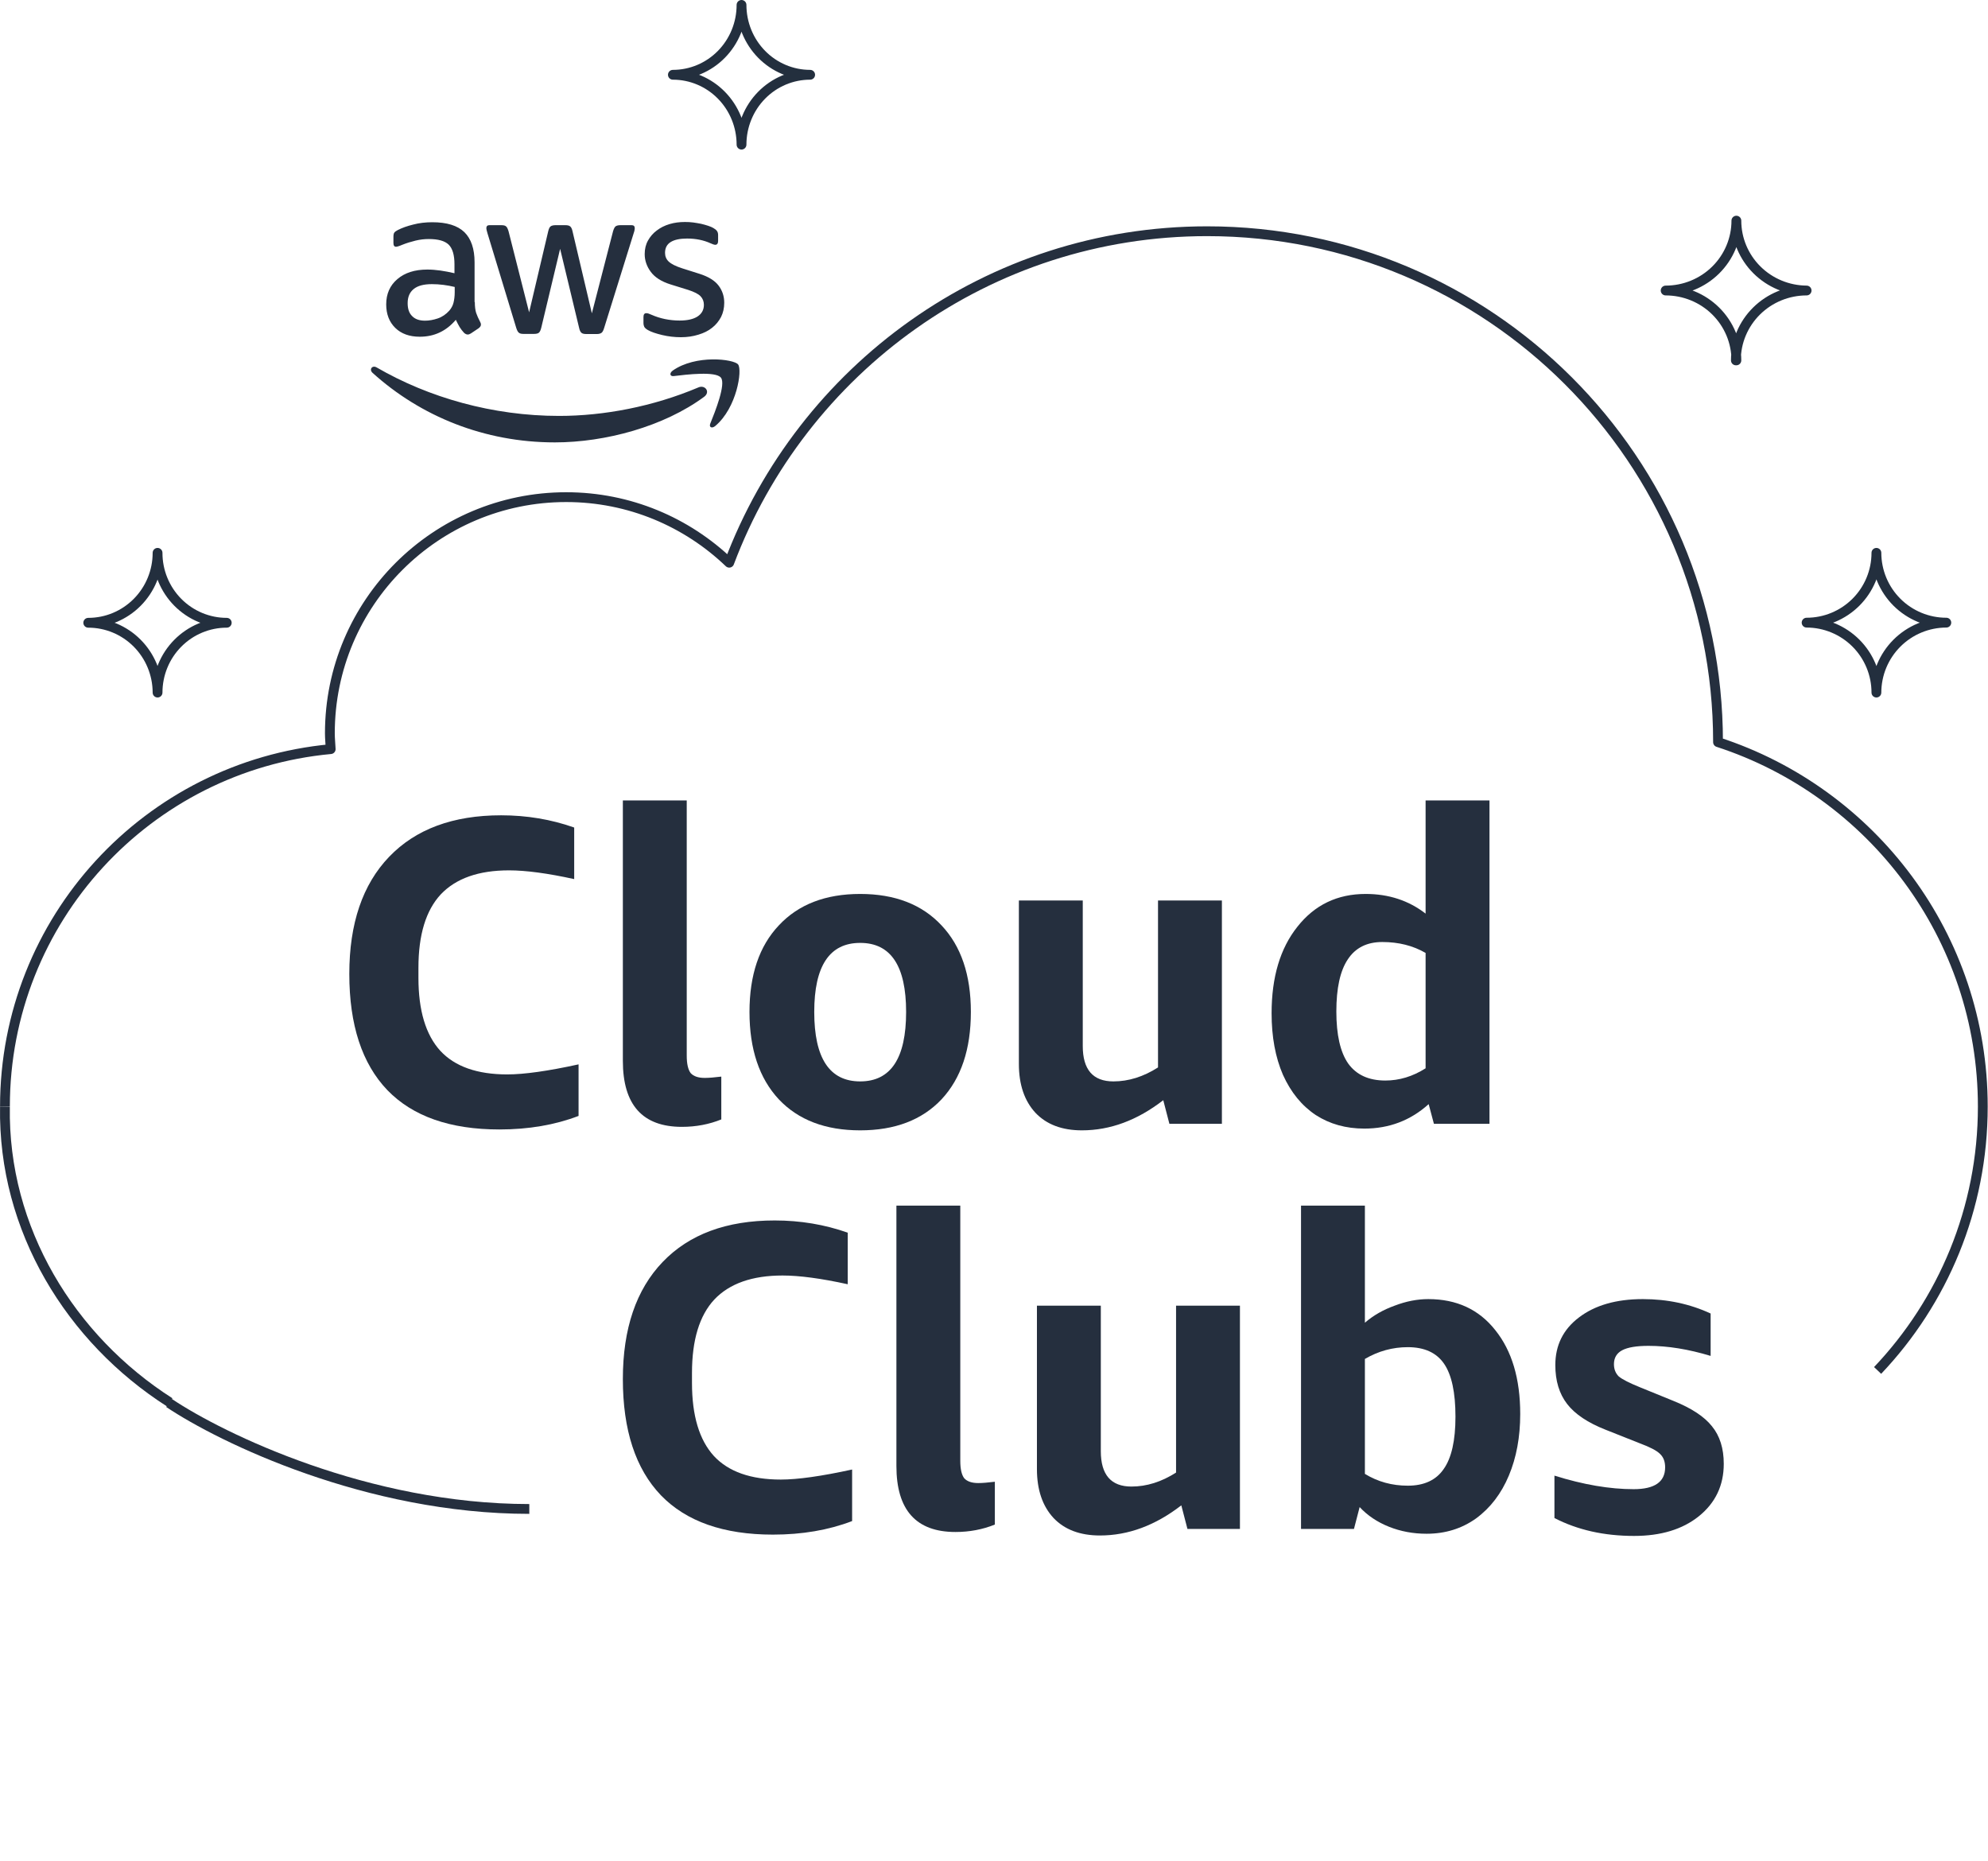 <svg width="1622" height="1518" viewBox="0 0 1622 1518" fill="none" xmlns="http://www.w3.org/2000/svg">
<path d="M1530.95 565C1530.95 549.887 1524.95 535.391 1514.28 524.695C1503.6 513.999 1489.11 507.977 1474 507.95C1489.1 507.95 1503.59 501.95 1514.27 491.27C1524.95 480.59 1530.95 466.104 1530.95 451C1530.98 466.113 1537 480.599 1547.69 491.276C1558.39 501.953 1572.89 507.95 1588 507.95C1572.88 507.977 1558.38 513.996 1547.69 524.689C1537 535.382 1530.98 549.878 1530.95 565Z" stroke="#232F3E" stroke-width="8" stroke-linejoin="round"/>
<path d="M1416.7 294C1416.7 278.883 1410.62 264.384 1399.8 253.695C1388.98 243.005 1374.3 237 1359 237C1374.3 237 1388.98 230.995 1399.8 220.305C1410.62 209.616 1416.7 195.117 1416.7 180C1416.7 195.049 1422.72 209.487 1433.46 220.165C1444.19 230.844 1458.77 236.895 1474 237C1458.7 237 1444.02 243.005 1433.2 253.695C1422.38 264.384 1416.3 278.883 1416.3 294H1416.7Z" stroke="#232F3E" stroke-width="8" stroke-linejoin="round"/>
<path d="M138.517 1144.06C57.735 1092.5 2.305 1002.97 4.04 902.75" stroke="#252F3E" stroke-width="8" stroke-linejoin="round"/>
<path d="M137.861 1144.5C180.861 1173.33 299.861 1231 431.861 1231" stroke="#252F3E" stroke-width="8"/>
<path d="M4.041 902.75C4.041 750.19 120.683 625.006 269.813 611.129C269.62 606.792 269.138 602.552 269.138 598.215C269.138 491.821 355.511 405.569 461.936 405.569C513.606 405.569 560.456 426 594.967 459.055C654.349 301.295 806.273 188.637 984.901 188.637C1215.1 188.637 1401.73 375.212 1401.73 605.25V605.443C1527.14 646.208 1617.76 763.88 1617.76 902.75C1617.76 986.15 1585.13 1061.93 1531.93 1118" stroke="#252F3E" stroke-width="8" stroke-linejoin="round"/>
<path d="M472.051 910.36C452.775 917.73 431.238 921.41 407.44 921.41C367.222 921.41 336.761 910.72 316.057 889.33C295.353 867.71 285.001 836.1 285.001 794.51C285.001 753.4 295.829 721.559 317.485 698.983C339.141 676.407 369.602 665.12 408.868 665.12C429.81 665.12 449.681 668.447 468.481 675.1V717.163C446.825 712.41 429.096 710.034 415.293 710.034C390.544 710.034 371.981 716.569 359.607 729.64C347.47 742.71 341.401 762.67 341.401 789.52V797.72C341.401 824.34 347.351 844.18 359.25 857.25C371.149 870.08 389.354 876.5 413.865 876.5C427.668 876.5 447.063 873.77 472.051 868.3V910.36Z" fill="#252F3E"/>
<path d="M588.505 913.22C578.51 917.26 567.801 919.28 556.378 919.28C524.251 919.28 508.188 901.33 508.188 865.45V653H560.305V861.17C560.305 867.83 561.376 872.58 563.517 875.43C565.897 878.04 569.705 879.35 574.94 879.35C578.272 879.35 582.793 879 588.505 878.28V913.22Z" fill="#252F3E"/>
<path d="M701.816 922.13C673.497 922.13 651.365 913.69 635.421 896.82C619.476 879.71 611.504 855.94 611.504 825.53C611.504 795.35 619.476 771.82 635.421 754.95C651.365 737.84 673.497 729.28 701.816 729.28C730.135 729.28 752.267 737.84 768.212 754.95C784.156 771.82 792.128 795.35 792.128 825.53C792.128 855.94 784.156 879.71 768.212 896.82C752.267 913.69 730.135 922.13 701.816 922.13ZM701.816 882.2C726.804 882.2 739.298 863.31 739.298 825.53C739.298 787.98 726.804 769.21 701.816 769.21C676.829 769.21 664.335 787.98 664.335 825.53C664.335 863.31 676.829 882.2 701.816 882.2Z" fill="#252F3E"/>
<path d="M954.101 916.78L949.101 897.53C927.921 913.93 905.791 922.13 882.711 922.13C866.521 922.13 853.911 917.37 844.871 907.87C835.831 898.13 831.301 884.82 831.301 867.95V734.63H883.421V853.33C883.421 872.58 891.751 882.2 908.411 882.2C920.781 882.2 932.921 878.4 944.821 870.8V734.63H996.941V916.78H954.101Z" fill="#252F3E"/>
<path d="M1169.92 916.78L1165.64 900.74C1150.89 914.05 1133.4 920.7 1113.17 920.7C1098.17 920.7 1084.97 917.02 1073.54 909.65C1062.12 902.05 1053.2 891.11 1046.77 876.86C1040.58 862.6 1037.49 845.84 1037.49 826.6C1037.49 797.13 1044.51 773.6 1058.55 756.02C1072.59 738.19 1091.15 729.28 1114.24 729.28C1133.04 729.28 1149.34 734.63 1163.14 745.32V653H1215.26V916.78H1169.92ZM1130.3 881.49C1141.72 881.49 1152.67 878.16 1163.14 871.51V777.4C1152.91 771.46 1141.13 768.49 1127.8 768.49C1115.19 768.49 1105.79 773.25 1099.6 782.75C1093.42 792.02 1090.32 806.16 1090.32 825.17C1090.32 844.18 1093.53 858.32 1099.96 867.59C1106.62 876.86 1116.74 881.49 1130.3 881.49Z" fill="#252F3E"/>
<path d="M695.237 1240.88C675.961 1248.25 654.424 1251.93 630.627 1251.93C590.409 1251.93 559.948 1241.24 539.244 1219.85C518.54 1198.22 508.188 1166.62 508.188 1125.03C508.188 1083.92 519.016 1052.08 540.672 1029.5C562.328 1006.92 592.789 995.641 632.055 995.641C652.997 995.641 672.868 998.961 691.668 1005.62V1047.68C670.012 1042.93 652.283 1040.55 638.48 1040.55C613.73 1040.55 595.168 1047.09 582.794 1060.16C570.657 1073.23 564.588 1093.19 564.588 1120.04V1128.24C564.588 1154.85 570.538 1174.7 582.437 1187.77C594.335 1200.6 612.541 1207.02 637.052 1207.02C650.855 1207.02 670.25 1204.28 695.237 1198.82V1240.88Z" fill="#252F3E"/>
<path d="M811.692 1243.73C801.697 1247.77 790.988 1249.79 779.565 1249.79C747.438 1249.79 731.375 1231.85 731.375 1195.97V983.52H783.491V1191.69C783.491 1198.34 784.562 1203.1 786.704 1205.95C789.084 1208.56 792.892 1209.87 798.127 1209.87C801.459 1209.87 805.98 1209.51 811.692 1208.8V1243.73Z" fill="#252F3E"/>
<path d="M968.831 1247.3L963.831 1228.05C942.651 1244.44 920.521 1252.64 897.431 1252.64C881.251 1252.64 868.641 1247.89 859.591 1238.39C850.551 1228.64 846.031 1215.33 846.031 1198.46V1065.15H898.151V1183.85C898.151 1203.1 906.481 1212.72 923.131 1212.72C935.511 1212.72 947.651 1208.92 959.541 1201.31V1065.15H1011.66V1247.3H968.831Z" fill="#252F3E"/>
<path d="M1061.5 1247.3V983.52H1113.61V1079.05C1120.51 1073.11 1128.61 1068.47 1137.89 1065.15C1147.17 1061.58 1156.33 1059.8 1165.37 1059.8C1188.46 1059.8 1206.66 1068.24 1219.99 1085.11C1233.55 1101.98 1240.34 1124.79 1240.34 1153.55C1240.34 1172.32 1237.24 1189.07 1231.05 1203.81C1224.87 1218.54 1215.94 1230.19 1204.28 1238.74C1192.62 1247.06 1179.18 1251.22 1163.95 1251.22C1153 1251.22 1142.77 1249.32 1133.25 1245.51C1123.73 1241.71 1115.76 1236.37 1109.33 1229.47L1104.69 1247.3H1061.5ZM1148.6 1099.01C1136.22 1099.01 1124.56 1102.22 1113.61 1108.63V1202.38C1124.08 1208.8 1135.75 1212.01 1148.6 1212.01C1161.92 1212.01 1171.68 1207.49 1177.87 1198.46C1184.29 1189.43 1187.51 1175.17 1187.51 1155.69C1187.51 1135.96 1184.41 1121.59 1178.22 1112.55C1172.04 1103.52 1162.16 1099.01 1148.6 1099.01Z" fill="#252F3E"/>
<path d="M1358.58 1197.04C1358.58 1192.28 1357.15 1188.6 1354.29 1185.99C1351.67 1183.37 1346.2 1180.52 1337.87 1177.43L1310.03 1166.38C1295.51 1160.68 1285.04 1153.67 1278.61 1145.35C1272.19 1137.03 1268.98 1126.46 1268.98 1113.62C1268.98 1097.46 1275.4 1084.51 1288.25 1074.77C1301.34 1064.79 1318.71 1059.8 1340.37 1059.8C1360.36 1059.8 1378.8 1063.72 1395.7 1071.56V1106.14C1377.61 1100.67 1360.72 1097.94 1345.01 1097.94C1335.25 1097.94 1328.11 1099.13 1323.59 1101.5C1319.07 1103.88 1316.81 1107.68 1316.81 1112.91C1316.81 1116.95 1318.12 1120.28 1320.74 1122.89C1323.59 1125.27 1329.42 1128.24 1338.23 1131.8L1365.36 1142.85C1380.11 1148.79 1390.58 1155.69 1396.77 1163.53C1403.2 1171.37 1406.41 1181.59 1406.41 1194.18C1406.41 1211.77 1399.63 1226.03 1386.06 1236.96C1372.73 1247.65 1355.12 1253 1333.23 1253C1308.72 1253 1287.06 1248.13 1268.26 1238.39V1203.81C1291.82 1211.18 1313.36 1214.86 1332.87 1214.86C1350.01 1214.86 1358.58 1208.92 1358.58 1197.04Z" fill="#252F3E"/>
<path d="M605.001 118C605.001 102.883 599.101 88.385 588.599 77.695C578.097 67.005 563.853 61 549.001 61C556.355 61 563.637 59.526 570.431 56.661C577.226 53.797 583.399 49.598 588.599 44.305C593.799 39.012 597.924 32.729 600.738 25.813C603.553 18.897 605.001 11.485 605.001 4C605.001 11.485 606.45 18.897 609.264 25.813C612.078 32.729 616.203 39.012 621.403 44.305C626.603 49.598 632.776 53.797 639.571 56.661C646.365 59.526 653.647 61 661.001 61C646.149 61 631.905 67.005 621.403 77.695C610.901 88.385 605.001 102.883 605.001 118Z" stroke="#232F3E" stroke-width="8" stroke-linejoin="round"/>
<path d="M128.55 564.901C128.498 549.805 122.517 535.345 111.918 524.689C101.319 514.033 86.965 508.05 72.001 508.05C86.999 508.05 101.382 502.039 111.987 491.34C122.592 480.641 128.55 466.13 128.55 451C128.537 458.487 129.988 465.903 132.819 472.824C135.65 479.745 139.806 486.035 145.049 491.334C150.293 496.633 156.52 500.837 163.375 503.705C170.231 506.573 177.579 508.05 185.001 508.05C170.029 508.05 155.671 514.05 145.084 524.73C134.498 535.41 128.55 549.896 128.55 565V564.901Z" stroke="#232F3E" stroke-width="8" stroke-linejoin="round"/>
<path d="M387.401 246.4C387.401 250.1 387.801 253.1 388.501 255.3C389.301 257.5 390.301 259.9 391.701 262.5C392.201 263.3 392.401 264.1 392.401 264.8C392.401 265.8 391.801 266.8 390.501 267.8L384.201 272C383.301 272.6 382.401 272.9 381.601 272.9C380.601 272.9 379.601 272.4 378.601 271.5C377.201 270 376.001 268.4 375.001 266.8C374.001 265.1 373.001 263.2 371.901 260.9C364.101 270.1 354.301 274.7 342.501 274.7C334.101 274.7 327.401 272.3 322.501 267.5C317.601 262.7 315.101 256.3 315.101 248.3C315.101 239.8 318.101 232.9 324.201 227.7C330.301 222.5 338.401 219.9 348.701 219.9C352.101 219.9 355.601 220.2 359.301 220.7C363.001 221.2 366.801 222 370.801 222.9V215.6C370.801 208 369.201 202.7 366.101 199.6C362.901 196.5 357.501 195 349.801 195C346.301 195 342.701 195.4 339.001 196.3C335.301 197.2 331.701 198.3 328.201 199.7C326.601 200.4 325.401 200.8 324.701 201C324.001 201.2 323.501 201.3 323.101 201.3C321.701 201.3 321.001 200.3 321.001 198.2V193.3C321.001 191.7 321.201 190.5 321.701 189.8C322.201 189.1 323.101 188.4 324.501 187.7C328.001 185.9 332.201 184.4 337.101 183.2C342.001 181.9 347.201 181.3 352.701 181.3C364.601 181.3 373.301 184 378.901 189.4C384.401 194.8 387.201 203 387.201 214V246.4H387.401ZM346.801 261.6C350.101 261.6 353.501 261 357.101 259.8C360.701 258.6 363.901 256.4 366.601 253.4C368.201 251.5 369.401 249.4 370.001 247C370.601 244.6 371.001 241.7 371.001 238.3V234.1C368.101 233.4 365.001 232.8 361.801 232.4C358.601 232 355.501 231.8 352.401 231.8C345.701 231.8 340.801 233.1 337.501 235.8C334.201 238.5 332.601 242.3 332.601 247.3C332.601 252 333.801 255.5 336.301 257.9C338.701 260.4 342.201 261.6 346.801 261.6ZM427.101 272.4C425.301 272.4 424.101 272.1 423.301 271.4C422.501 270.8 421.801 269.4 421.201 267.5L397.701 190.2C397.101 188.2 396.801 186.9 396.801 186.2C396.801 184.6 397.601 183.7 399.201 183.7H409.001C410.901 183.7 412.201 184 412.901 184.7C413.701 185.3 414.301 186.7 414.901 188.6L431.701 254.8L447.301 188.6C447.801 186.6 448.401 185.3 449.201 184.7C450.001 184.1 451.401 183.7 453.201 183.7H461.201C463.101 183.7 464.401 184 465.201 184.7C466.001 185.3 466.701 186.7 467.101 188.6L482.901 255.6L500.201 188.6C500.801 186.6 501.501 185.3 502.201 184.7C503.001 184.1 504.301 183.7 506.101 183.7H515.401C517.001 183.7 517.901 184.5 517.901 186.2C517.901 186.7 517.801 187.2 517.701 187.8C517.601 188.4 517.401 189.2 517.001 190.3L492.901 267.6C492.301 269.6 491.601 270.9 490.801 271.5C490.001 272.1 488.701 272.5 487.001 272.5H478.401C476.501 272.5 475.201 272.2 474.401 271.5C473.601 270.8 472.901 269.5 472.501 267.5L457.001 203L441.601 267.4C441.101 269.4 440.501 270.7 439.701 271.4C438.901 272.1 437.501 272.4 435.701 272.4H427.101ZM555.601 275.1C550.401 275.1 545.201 274.5 540.201 273.3C535.201 272.1 531.301 270.8 528.701 269.3C527.101 268.4 526.001 267.4 525.601 266.5C525.201 265.6 525.001 264.6 525.001 263.7V258.6C525.001 256.5 525.801 255.5 527.301 255.5C527.901 255.5 528.501 255.6 529.101 255.8C529.701 256 530.601 256.4 531.601 256.8C535.001 258.3 538.701 259.5 542.601 260.3C546.601 261.1 550.501 261.5 554.501 261.5C560.801 261.5 565.701 260.4 569.101 258.2C572.501 256 574.301 252.8 574.301 248.7C574.301 245.9 573.401 243.6 571.601 241.7C569.801 239.8 566.401 238.1 561.501 236.5L547.001 232C539.701 229.7 534.301 226.3 531.001 221.8C527.701 217.4 526.001 212.5 526.001 207.3C526.001 203.1 526.901 199.4 528.701 196.2C530.501 193 532.901 190.2 535.901 188C538.901 185.7 542.301 184 546.301 182.8C550.301 181.6 554.501 181.1 558.901 181.1C561.101 181.1 563.401 181.2 565.601 181.5C567.901 181.8 570.001 182.2 572.101 182.6C574.101 183.1 576.001 183.6 577.801 184.2C579.601 184.8 581.001 185.4 582.001 186C583.401 186.8 584.401 187.6 585.001 188.5C585.601 189.3 585.901 190.4 585.901 191.8V196.5C585.901 198.6 585.101 199.7 583.601 199.7C582.801 199.7 581.501 199.3 579.801 198.5C574.101 195.9 567.701 194.6 560.601 194.6C554.901 194.6 550.401 195.5 547.301 197.4C544.201 199.3 542.601 202.2 542.601 206.3C542.601 209.1 543.601 211.5 545.601 213.4C547.601 215.3 551.301 217.2 556.601 218.9L570.801 223.4C578.001 225.7 583.201 228.9 586.301 233C589.401 237.1 590.901 241.8 590.901 247C590.901 251.3 590.001 255.2 588.301 258.6C586.501 262 584.101 265 581.001 267.4C577.901 269.9 574.201 271.7 569.901 273C565.401 274.4 560.701 275.1 555.601 275.1Z" fill="#252F3E"/>
<path d="M574.501 323.7C541.601 348 493.801 360.9 452.701 360.9C395.101 360.9 343.201 339.6 304.001 304.2C300.901 301.4 303.701 297.6 307.401 299.8C349.801 324.4 402.101 339.3 456.201 339.3C492.701 339.3 532.801 331.7 569.701 316.1C575.201 313.6 579.901 319.7 574.501 323.7Z" fill="#252F3E"/>
<path d="M588.201 308.1C584.001 302.7 560.401 305.5 549.701 306.8C546.501 307.2 546.001 304.4 548.901 302.3C567.701 289.1 598.601 292.9 602.201 297.3C605.801 301.8 601.201 332.7 583.601 347.5C580.901 349.8 578.301 348.6 579.501 345.6C583.501 335.7 592.401 313.4 588.201 308.1Z" fill="#252F3E"/>
</svg>

